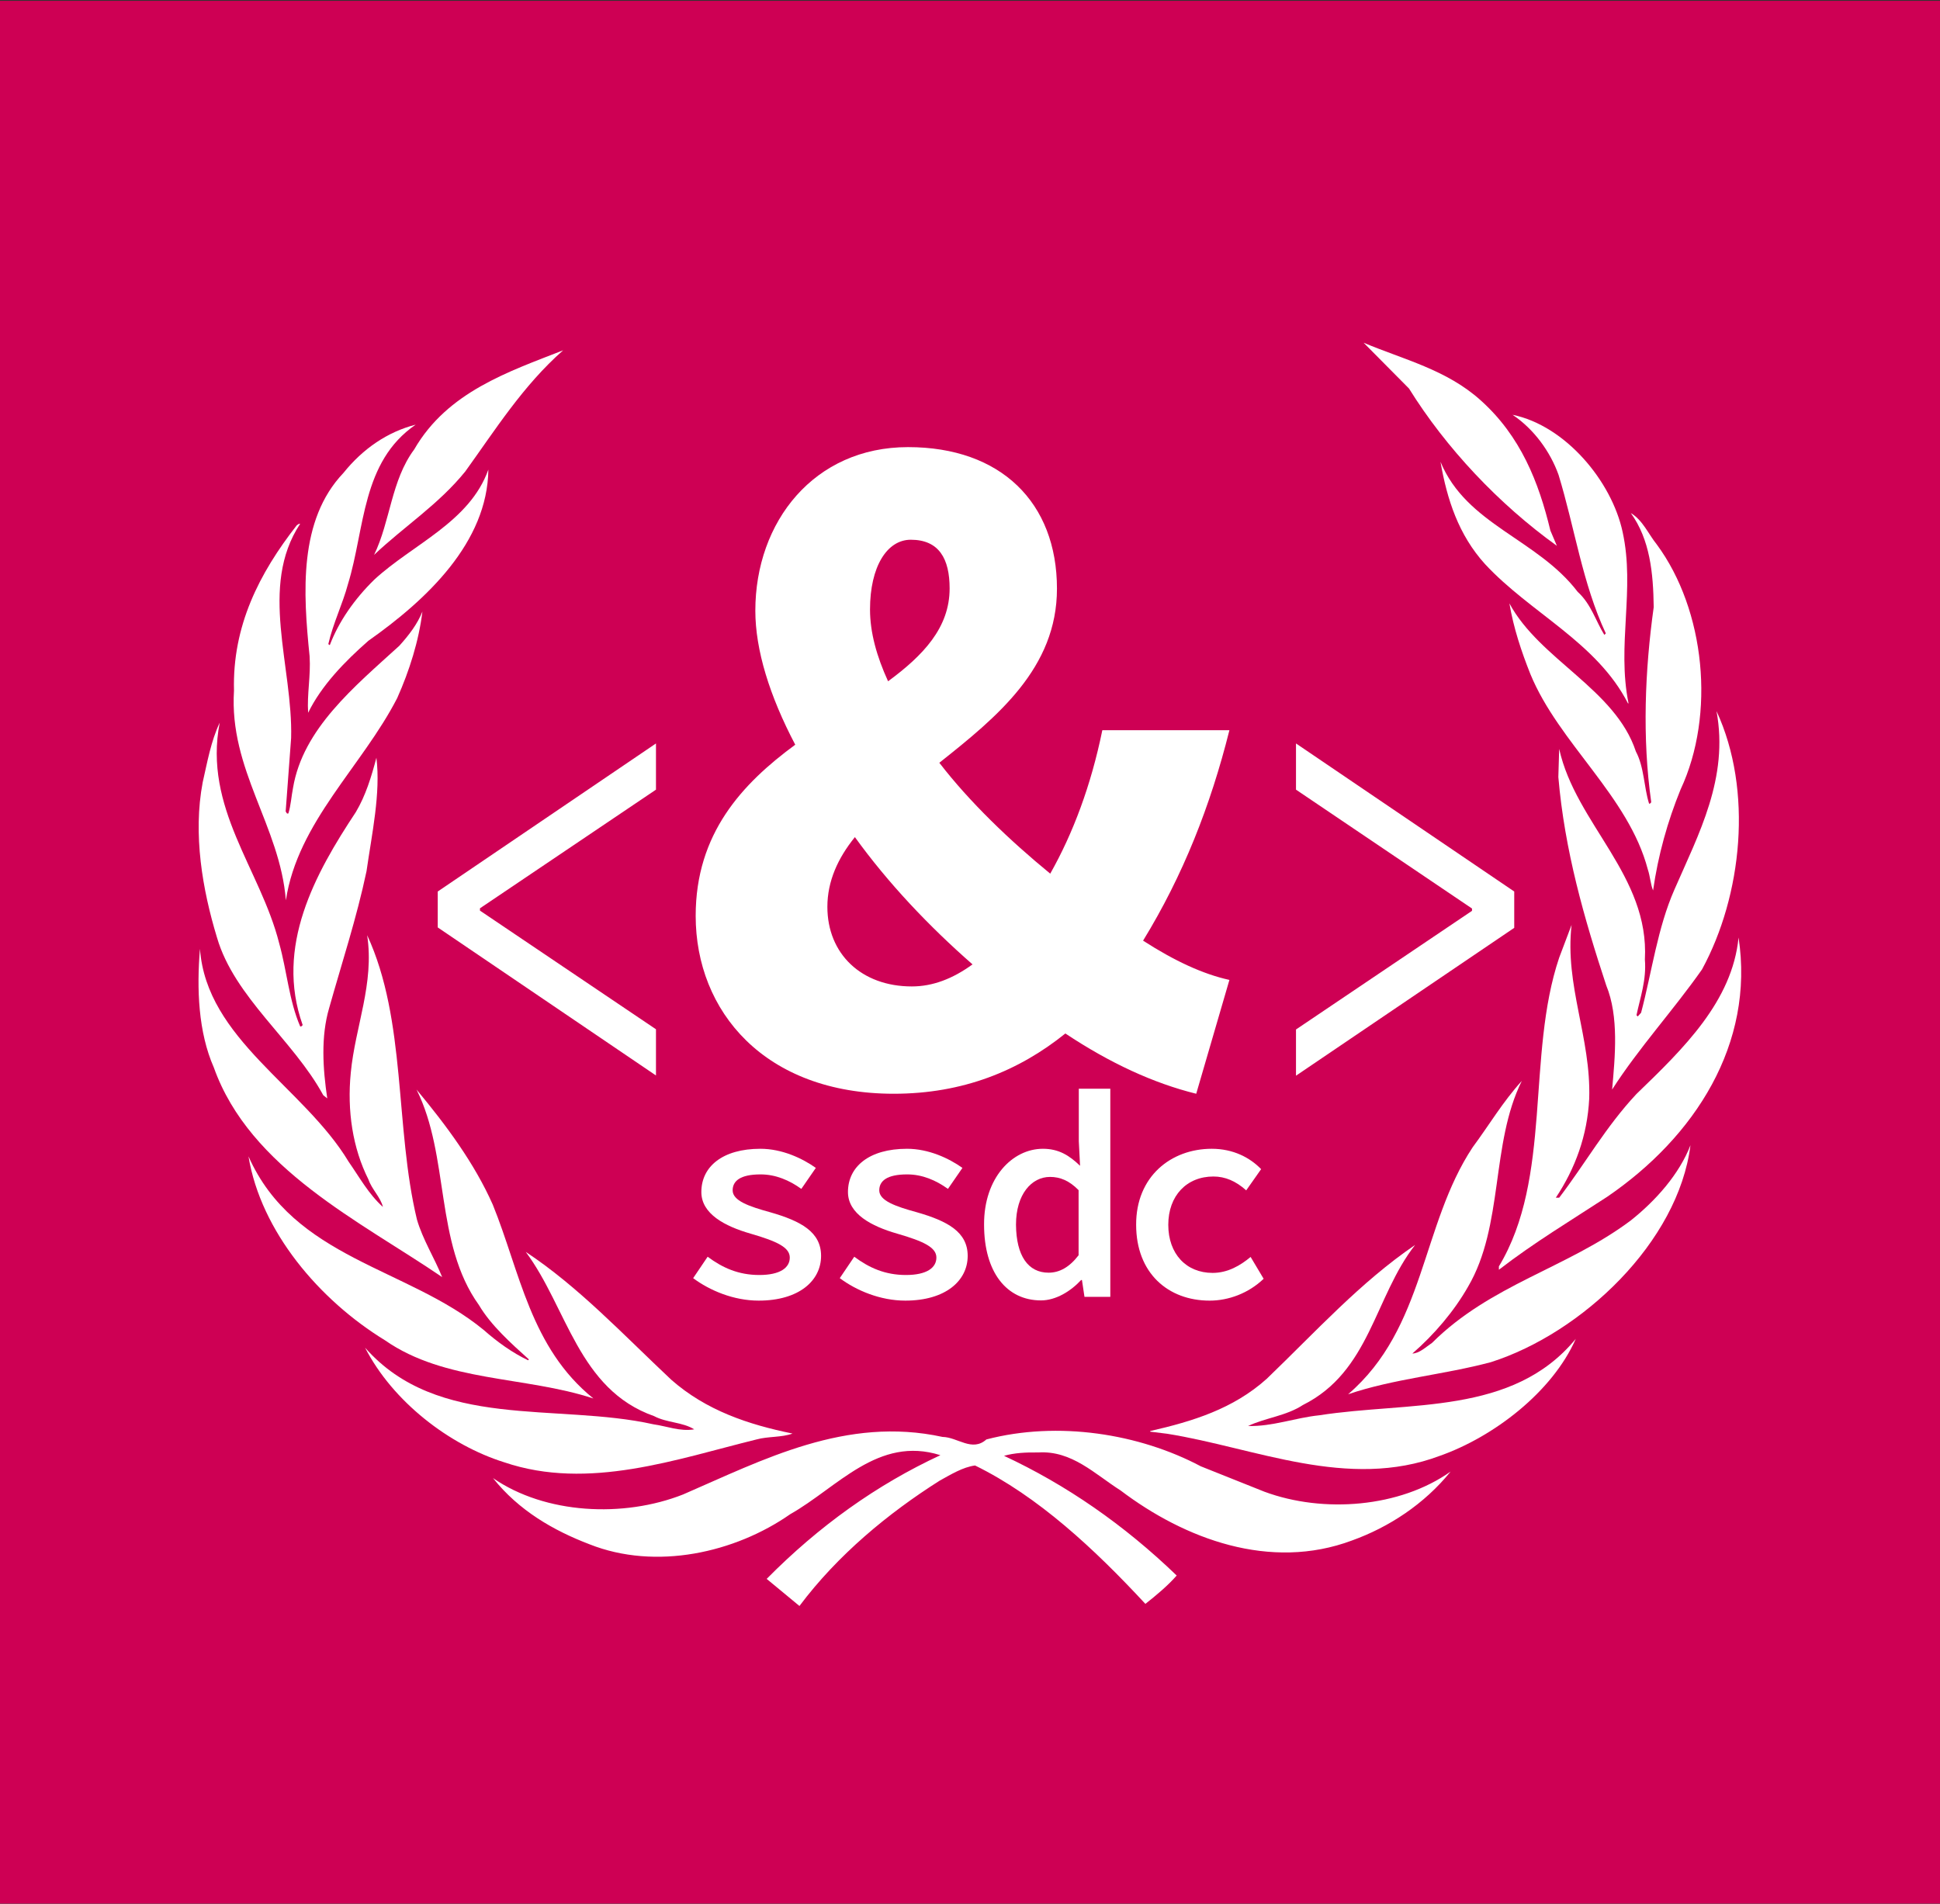 <?xml version="1.0" encoding="utf-8"?>
<!-- Generator: Adobe Illustrator 17.1.0, SVG Export Plug-In . SVG Version: 6.00 Build 0)  -->
<!DOCTYPE svg PUBLIC "-//W3C//DTD SVG 1.1//EN" "http://www.w3.org/Graphics/SVG/1.1/DTD/svg11.dtd">
<svg version="1.1" xmlns="http://www.w3.org/2000/svg" xmlns:xlink="http://www.w3.org/1999/xlink" x="0px" y="0px"
	 viewBox="0 0 923.6 906.5" enable-background="new 0 0 923.6 906.5" xml:space="preserve">
<rect x="0" y="0" width="923.6" height="906.5" fill="#333333" stroke="none"/>
<g id="Lager_2">
	<rect x="-0.3" y="0.4" fill="#CE0054" width="924" height="906"/>
</g>
<g id="Lager_1">
	<g>
		<g transform="translate(-260,-150)">
			<g>
				<path fill="#FFFFFF" d="M969.8,798.6c-22.4,6-46.3,7.9-68,15.3c36.8-31.6,34.7-80.4,59.3-117.6c7.8-10.5,14.3-21.6,23.4-31.6
					c-14.9,30-8.5,68.9-25.6,98c-6.6,11.6-16.1,22.8-26.5,31.8c3.4-0.1,6.4-3.1,9.4-5.1c27.9-27.8,64.3-35.6,94.5-58.2
					c12.1-9.6,23.2-22.2,28.5-35.9C1059,741.5,1013.1,784.8,969.8,798.6L969.8,798.6z"/>
				<path fill="#FFFFFF" d="M1070.3,611.6c-13.6,19.4-30.2,37.5-42.8,57.2c1.4-15.6,3.3-34.8-2.8-49.6
					c-10.5-31.9-19.8-64.2-22.8-99.2l0.4-13.4c7.9,35.7,43,60.3,40.8,100.3c0.8,9.7-2.2,18-4,26.5l0.6,0.6l1.6-1.8
					c5.2-19.7,7.8-40.3,15.9-58.7c11.5-26.4,25.9-53,20-84.9C1094.7,526.4,1089.4,576.5,1070.3,611.6L1070.3,611.6z"/>
				<path fill="#FFFFFF" d="M1048.8,409.3c23,31.2,28,80.9,11.3,116.6c-6.2,15.2-10.7,31.3-13.1,48.1c-1.2-2.9-1.4-6.8-2.5-10
					c-9.2-35-42.3-60-55.9-93c-4.3-10.8-8-21.9-10-33.7c14.5,26.9,50.4,40.8,60.2,70.5c4,7.5,3.8,16.9,6.3,24.9c0.5,0,1-0.4,1-0.9
					c-4.3-30.5-3-62.5,1.2-92.7c-0.2-16.3-1.8-32.2-10.9-44.8C1042.1,397.7,1044.7,404.2,1048.8,409.3L1048.8,409.3z"/>
				<path fill="#FFFFFF" d="M1032.5,403.3c6,27.3-2.8,53.9,2.8,81.5l-0.2,0.2c-14.9-29.2-46.4-43-68.1-66.4
					c-12.6-13.9-18.1-30.8-21.2-48.7c12.4,30,46,36.6,65.3,61.9c6.4,5.8,8.6,13.9,12.7,20.5l0.7-0.7c-11.1-23.7-14.8-50.3-22.5-75.5
					c-3.9-10.9-11.6-21.7-21.9-28.6C1005.3,352.7,1027.3,379.1,1032.5,403.3L1032.5,403.3z"/>
				<path fill="#FFFFFF" d="M964.9,340.6c19.1,17.1,27.7,39.1,33.2,62l3.1,7.3c-27.7-19.9-52.8-46.6-70.4-74.9l-21.6-21.8
					C928.2,321.2,948.7,326,964.9,340.6L964.9,340.6z"/>
				<path fill="#FFFFFF" d="M528.1,316.8c-19.1,16.8-32.4,38-46.6,57.7c-12.7,15.7-29,26.1-43.4,39.7c7.8-16.1,8.1-35.4,19.1-50.2
					C473,336.6,502.1,327,528.1,316.8L528.1,316.8z"/>
				<path fill="#FFFFFF" d="M423.5,375.2c9.3-11.6,21.1-19.6,34.4-23c-25.8,17.7-24.1,49.4-32.2,75.8c-2.6,9.7-7.1,18.7-9.4,28.7
					l0.7,0.5c4.3-11.3,11.8-22,21.2-31.2c18.3-16.9,45.4-27.4,54.3-52.4c-0.4,34.7-29.4,62-57.1,81.5c-11.4,10-22.4,21.4-28.7,34.3
					c-0.6-8.8,1.3-17.6,0.7-26.9C404.3,432.2,402.1,397.7,423.5,375.2L423.5,375.2z"/>
				<path fill="#FFFFFF" d="M371.4,478.8c-0.8-30.7,12-55.8,29.9-78.7c0.5-0.3,0.9-0.8,1.6-0.7c-19.8,30-3.4,67.9-4.3,102l-2.6,35
					c0.4,0.3,0.4,1.3,1.3,0.9c1.2-3.9,1.4-8.1,2.2-12.1c4.7-28.2,29.2-48.2,50.6-67.7c4.6-5.1,8.6-10.3,11-16.3
					c-1.7,14-6.2,28.2-12,41.2c-16.7,32.5-47.4,59.1-53,96.3C393.3,543.2,369,516.6,371.4,478.8L371.4,478.8z"/>
				<path fill="#FFFFFF" d="M356.5,522.5c2.2-9.6,3.9-19.5,8.1-28.4c-7.9,40.6,19.4,69.8,28.3,105c3.7,13.2,4.7,27.3,10,39.6
					c0.5,0.3,0.9-0.3,1.2-0.6c-13.3-37.4,5.9-72.1,25.3-101.4c4.7-7.9,7.4-16.8,9.8-25.9c2.1,16.9-2.2,36.4-4.7,54
					c-4.7,22.3-11.7,43.5-17.8,65.2c-4,13.6-3,28.8-0.9,43l-1.9-1.5c-14.2-26.2-42.3-46.6-50.6-75.1
					C356.4,573.7,351.8,547.3,356.5,522.5L356.5,522.5z"/>
				<path fill="#FFFFFF" d="M355.2,601.8c3.1,43,49.4,65.8,70.8,101.4c5.1,7.3,9.5,15.4,16.3,21.5c-1.1-4.6-5.3-8.4-6.9-13.1
					c-7.5-14.9-10.2-32.7-8.4-50.8c2.1-22,11.3-42.4,7.8-65.5c18.8,40.6,13.1,91.4,23.7,135.4c2.8,9.6,8.3,18.2,12,27.4
					c-38.7-26.4-91.5-51.5-108.7-99.8C354.4,641.5,353.6,620.9,355.2,601.8L355.2,601.8z"/>
				<path fill="#FFFFFF" d="M378.3,700.6c21.6,48.8,75.7,52.9,111.9,82.6c6.7,5.9,13.7,10.9,21.2,14.5l0.4-0.4
					c-8.3-7.5-18-16.1-23.8-25.9c-21.2-29.5-13.8-70.8-29.7-102.6c14.4,17.3,27.6,35.2,36.3,54.8c13,32,17.9,68.1,47.9,92.3
					c-32.5-10.7-70.5-7.7-99.2-27.7C412.1,769.1,384.2,736.4,378.3,700.6L378.3,700.6z"/>
				<path fill="#FFFFFF" d="M433.8,791.7c34.6,39.4,91.2,26.2,137.3,36.5c6.5,0.9,12.5,3.5,19.4,2.4c-5.5-3.5-13.1-3.1-19.1-6.3
					c-36.1-12.7-41.4-51.8-61.1-78.2c25.1,16.6,46.1,39.1,69.3,60.9c16.6,14.6,36.6,21.3,57.7,25.6c-5.1,1.9-11.7,1.3-17.1,2.8
					c-37.9,9.3-80,24.5-120.1,10.9C473.9,838.1,447,817.4,433.8,791.7L433.8,791.7z"/>
				<path fill="#FFFFFF" d="M903.7,883.5c-39,14.6-79.7-0.7-110.2-23.8c-12.3-7.8-23.2-19.1-39.2-18.1c-5.8-0.1-11.4,0.2-16.3,1.6
					c29.6,13.8,57.1,32.8,82.2,57c-4.2,4.8-9.7,9.4-14.9,13.5c-24.2-26.1-51.1-51.2-81.1-65.9c-5.9,0.8-11.5,4.3-16.8,7.2
					c-24.5,15.5-48.6,35.4-66.8,59.7l-15.6-12.9c24.9-25.2,52.5-44.9,82.7-58.9c-29.6-9.4-49,15.4-71.5,28.1
					c-26.2,18.3-63.9,26.9-95.6,14.3c-17-6.5-33.6-16-45.9-31.5c24.9,17.2,62.1,19,90.5,7.8c38.1-16.5,77.6-37.4,123.5-27.4
					c7.2,0.1,14.1,7.3,20.9,1.2c34.1-8.9,72.7-2.8,102.1,12.8l30.3,12.1c28.1,10.4,64.5,7.5,88.6-9.6
					C938.1,866.2,921.2,877.2,903.7,883.5L903.7,883.5z"/>
				<path fill="#FFFFFF" d="M945.5,843.2c-43.8,16.5-87.9-3.8-129.8-10.5l-8.1-1v-0.3c20.1-4.6,39.5-10.5,55.5-24.9
					c23.5-22.6,44.5-45.9,70.6-63.7c-19.4,24.8-21.4,60.2-53.4,76.2c-7.9,5.2-17.9,6.1-26.1,10c11.7,0.3,22.3-3.9,33.9-5.1
					c42.9-6.7,92,0.2,122.1-36.4C999,812.9,971,834.2,945.5,843.2L945.5,843.2z"/>
				<path fill="#FFFFFF" d="M1025.1,719.9c-17.3,11.3-34.8,21.8-51.5,34.7V753c25.5-42.3,13-100.4,28.7-147l5.9-15.6
					c-3.3,29,9.3,53.6,8.4,82.7c-0.9,17.6-6.6,33.2-15.9,47.2h1.6c12.5-16.4,22.2-33.8,36.8-49.4c22.6-21.8,45.6-44.2,48.6-74.5
					C1095.4,647,1067,691.3,1025.1,719.9L1025.1,719.9z"/>
			</g>
		</g>
	</g>
	<g>
		<path fill="#FFFFFF" d="M585.3,347.7c-9,36-22.1,69.2-41.1,100.2c14.9,9.6,28.4,15.9,41.1,18.7l-15.8,54.2
			c-20.3-5-41.1-14.6-62.3-28.7c-22.1,17.8-48.8,28.7-81.7,28.7c-61.4,0-94.3-39.2-94.3-84.7c0-39.2,22.1-62.9,47.4-81.5
			c-12.2-23.2-19-45.1-19-63.8c0-42.4,28-77.9,72.7-77.9c44.2,0,70.9,26.4,70.9,67.4c0,37.8-28.4,61-56,82.9
			c14.4,18.7,33.4,36.9,52.8,52.8c10.8-19.1,19.4-41.9,24.8-68.3H585.3z M434.1,469.7c9.9,0,19.4-3.6,28.9-10.5
			c-20.8-18.2-40.2-38.7-56-60.6c-8.1,10-13.1,21-13.1,33.2C393.9,454.2,410.1,469.7,434.1,469.7z M422.8,324.4
			c16.7-12.3,29.3-25.5,29.3-44.2c0-14.1-5-23.2-18.5-23.2c-11.3,0-19.4,12.8-19.4,33.2C414.2,301.2,417.4,312.6,422.8,324.4z"/>
	</g>
	<g>
		<path fill="#FFFFFF" d="M336.9,598.4c7.1,5.3,14.7,8.7,24.6,8.7c10,0,14.5-3.5,14.5-8.3s-5.9-7.7-18.7-11.4
			c-12.2-3.5-23.4-9.4-23.4-19.8c0-12.1,10.1-20.6,28.1-20.6c10.3,0,19.9,4.5,26.4,9.1l-6.9,10c-5.7-4.1-12.2-6.9-19.4-6.9
			c-9.8,0-13.3,3.2-13.3,7.6c0,4.9,7.6,7.6,17.8,10.4c14.7,4.2,24.3,9.4,24.3,20.8c0,11.8-10.5,21.3-29.7,21.3
			c-11.9,0-23.3-4.8-31.2-10.7L336.9,598.4z"/>
		<path fill="#FFFFFF" d="M406.7,598.4c7.1,5.3,14.7,8.7,24.6,8.7c10,0,14.5-3.5,14.5-8.3s-5.9-7.7-18.7-11.4
			c-12.2-3.5-23.4-9.4-23.4-19.8c0-12.1,10.1-20.6,28.1-20.6c10.3,0,19.9,4.5,26.4,9.1l-6.9,10c-5.7-4.1-12.2-6.9-19.4-6.9
			c-9.8,0-13.3,3.2-13.3,7.6c0,4.9,7.6,7.6,17.8,10.4c14.7,4.2,24.3,9.4,24.3,20.8c0,11.8-10.5,21.3-29.7,21.3
			c-11.9,0-23.3-4.8-31.2-10.7L406.7,598.4z"/>
		<path fill="#FFFFFF" d="M496.5,547c7.5,0,12.5,3.1,17.7,8.1l-0.6-11.7v-25h15v99.1h-12.3l-1.2-8h-0.4c-4.9,5.3-12,9.7-19.1,9.7
			c-16.3,0-27.1-13.3-27.1-36.1C468.4,560.8,482,547,496.5,547z M499.2,606c5.3,0,10-2.7,14.3-8.3v-31c-4.5-4.6-8.9-6.3-13.6-6.3
			c-8.8,0-16.2,8.3-16.2,22.7C483.8,598,489.5,606,499.2,606z"/>
		<path fill="#FFFFFF" d="M576.9,547c10.2,0,18.2,4.2,23.5,9.7l-7.1,10.1c-4.9-4.4-10-6.6-15.6-6.6c-12.7,0-21.5,9.1-21.5,23
			c0,13.8,8.5,22.9,21.1,22.9c7.2,0,13.2-3.5,18.1-7.6l6.2,10.4c-7.2,6.9-16.7,10.4-25.7,10.4c-19.9,0-35-13.2-35-36.1
			C540.8,560.2,557.5,547,576.9,547z"/>
	</g>
	<g>
		<path fill="#FFFFFF" d="M208.4,424.5L312.3,354v22l-83.8,56.5v1.1l83.8,56.5v22l-103.9-70.5V424.5z"/>
	</g>
	<g>
		<path fill="#FFFFFF" d="M720.9,441.8L617,512.2v-22l83.8-56.5v-1.1L617,376v-22l103.9,70.5V441.8z"/>
	</g>
</g>
</svg>
